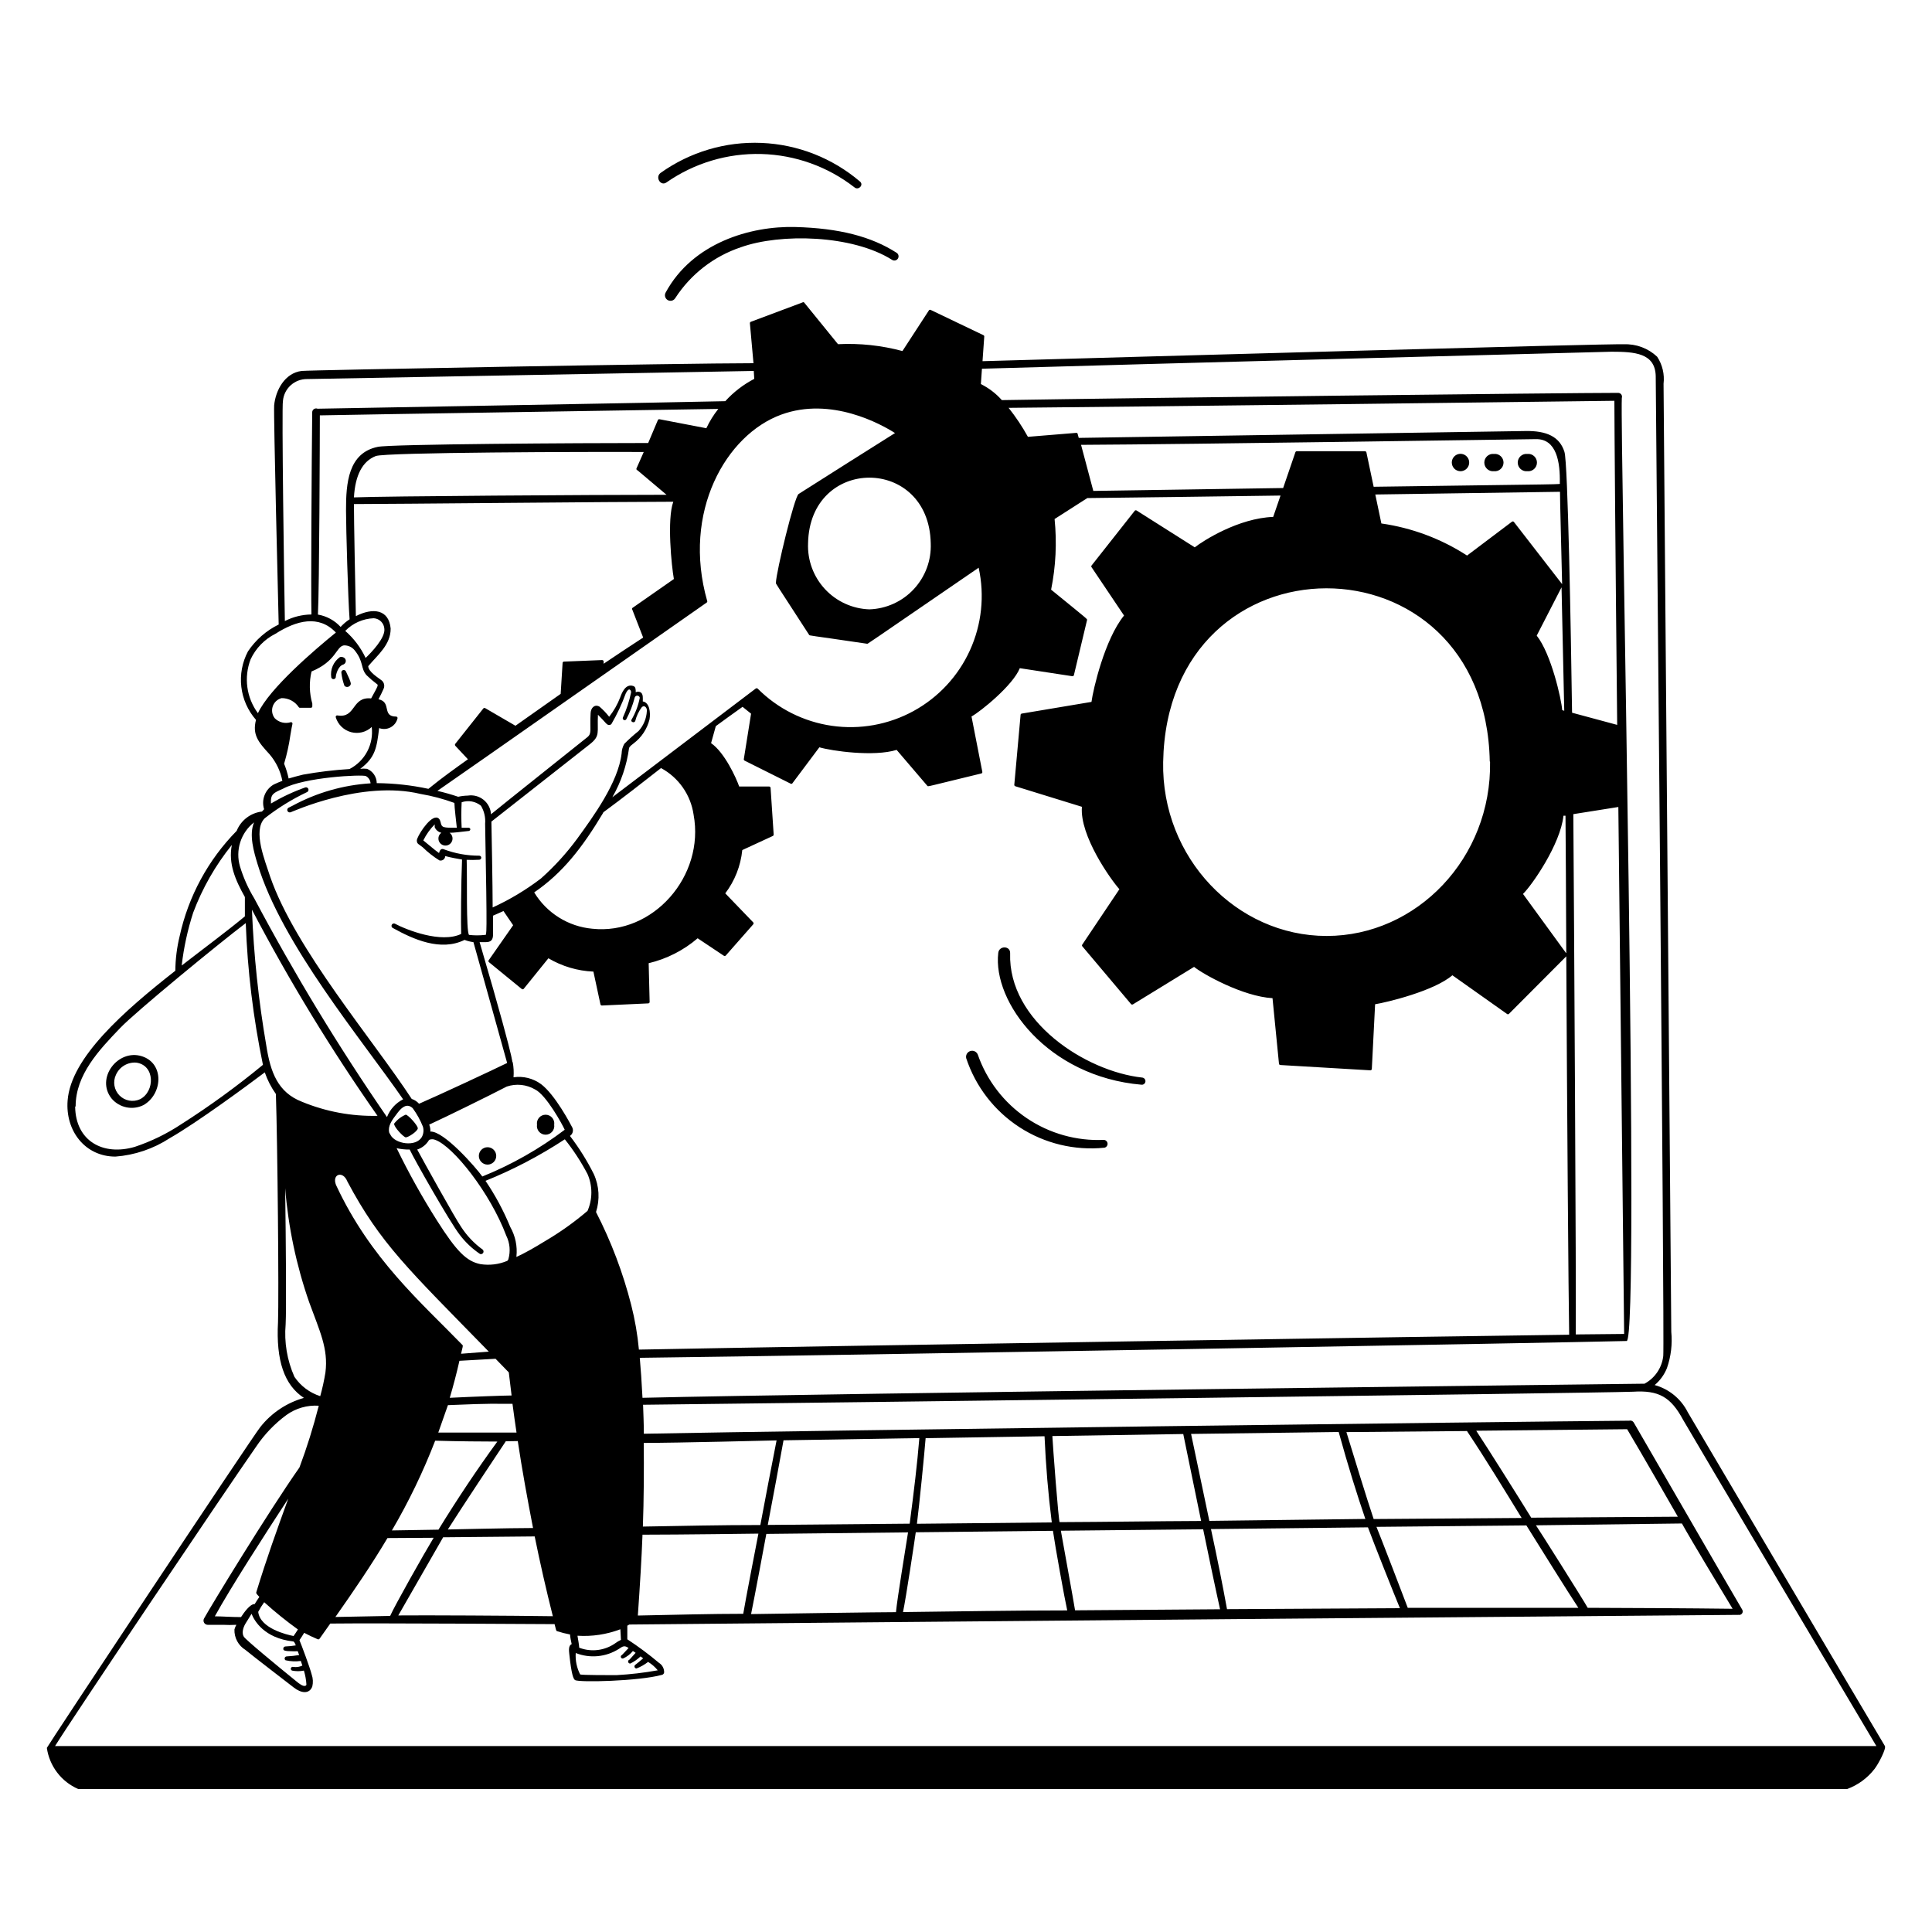 <svg width="250" height="250" viewBox="0 0 250 250" fill="none" xmlns="http://www.w3.org/2000/svg">
<g id="Frame">
<g id="Group">
<g id="Group_2">
<path id="Vector" d="M63.087 150.7C63.386 150.7 63.672 150.581 63.883 150.37C64.094 150.159 64.212 149.873 64.212 149.575C64.212 149.276 64.094 148.99 63.883 148.779C63.672 148.568 63.386 148.45 63.087 148.45C62.789 148.45 62.503 148.568 62.292 148.779C62.081 148.99 61.962 149.276 61.962 149.575C61.962 149.873 62.081 150.159 62.292 150.37C62.503 150.581 62.789 150.7 63.087 150.7ZM71.712 145.537C71.736 145.377 71.726 145.214 71.681 145.058C71.636 144.903 71.558 144.759 71.452 144.636C71.347 144.513 71.216 144.415 71.069 144.347C70.922 144.28 70.762 144.245 70.6 144.245C70.438 144.245 70.278 144.28 70.131 144.347C69.984 144.415 69.853 144.513 69.747 144.636C69.642 144.759 69.564 144.903 69.519 145.058C69.474 145.214 69.463 145.377 69.487 145.537C69.463 145.697 69.474 145.861 69.519 146.016C69.564 146.172 69.642 146.316 69.747 146.438C69.853 146.561 69.984 146.659 70.131 146.727C70.278 146.794 70.438 146.829 70.6 146.829C70.762 146.829 70.922 146.794 71.069 146.727C71.216 146.659 71.347 146.561 71.452 146.438C71.558 146.316 71.636 146.172 71.681 146.016C71.726 145.861 71.736 145.697 71.712 145.537ZM52.5 147.175C52.862 147.175 54.037 146.375 54.062 146.012C54.087 145.65 52.812 144.25 52.5 144.237C51.908 144.49 51.392 144.89 51 145.4C50.962 145.837 52.212 147.137 52.5 147.175ZM44.175 87.075C44.242 87.647 44.376 88.209 44.575 88.75C44.635 88.809 44.71 88.852 44.791 88.874C44.873 88.897 44.96 88.897 45.042 88.875C45.124 88.854 45.199 88.811 45.259 88.752C45.32 88.693 45.364 88.619 45.387 88.537C45.462 88.25 44.825 87.062 44.762 86.875C44.729 86.806 44.672 86.751 44.602 86.722C44.531 86.692 44.452 86.689 44.38 86.714C44.307 86.738 44.246 86.789 44.209 86.855C44.171 86.922 44.159 87 44.175 87.075ZM43.45 87.637C43.45 87.287 43.762 86.15 44.437 85.987C44.535 85.947 44.618 85.877 44.674 85.787C44.73 85.696 44.755 85.59 44.747 85.485C44.739 85.379 44.697 85.278 44.628 85.198C44.559 85.118 44.466 85.061 44.362 85.037C44.238 84.988 44.099 84.988 43.975 85.037C43.566 85.327 43.246 85.725 43.049 86.186C42.853 86.647 42.788 87.154 42.862 87.65C42.878 87.717 42.916 87.777 42.97 87.819C43.025 87.862 43.092 87.884 43.161 87.883C43.23 87.881 43.297 87.856 43.349 87.811C43.402 87.766 43.437 87.705 43.45 87.637ZM86.25 23.6C89.843 21.098 94.142 19.811 98.519 19.928C102.896 20.045 107.12 21.559 110.575 24.25C111.087 24.675 111.825 23.912 111.262 23.475C107.698 20.444 103.224 18.69 98.549 18.493C93.875 18.296 89.269 19.667 85.462 22.387C84.75 22.95 85.5 24.15 86.25 23.6ZM102.9 29.375C97.087 29.225 89.612 31.437 86.137 37.85C86.091 37.932 86.06 38.022 86.049 38.116C86.037 38.21 86.043 38.305 86.068 38.396C86.093 38.487 86.136 38.572 86.194 38.647C86.252 38.721 86.324 38.784 86.406 38.831C86.488 38.878 86.579 38.908 86.672 38.92C86.766 38.931 86.861 38.925 86.952 38.9C87.043 38.875 87.129 38.832 87.203 38.774C87.278 38.716 87.341 38.644 87.387 38.562C89.386 35.481 92.368 33.168 95.85 32C100.975 30.162 110.287 30.375 115.437 33.625C115.558 33.703 115.705 33.729 115.846 33.699C115.987 33.668 116.109 33.583 116.187 33.462C116.265 33.341 116.292 33.194 116.261 33.053C116.231 32.913 116.146 32.79 116.025 32.712C112.762 30.612 108.6 29.525 102.9 29.375ZM142.85 147.5C139.303 147.663 135.798 146.677 132.857 144.688C129.915 142.699 127.695 139.814 126.525 136.462C126.451 136.279 126.311 136.13 126.133 136.044C125.955 135.959 125.751 135.944 125.562 136.003C125.373 136.061 125.213 136.188 125.113 136.359C125.014 136.53 124.982 136.732 125.025 136.925C126.24 140.605 128.676 143.759 131.929 145.867C135.182 147.974 139.057 148.907 142.912 148.512C143.033 148.487 143.14 148.419 143.215 148.321C143.29 148.223 143.327 148.102 143.319 147.979C143.312 147.856 143.26 147.74 143.174 147.652C143.088 147.564 142.973 147.51 142.85 147.5ZM129.175 123.3C128.425 129.662 135.55 139.312 147.712 140.362C147.773 140.368 147.834 140.362 147.893 140.344C147.951 140.326 148.005 140.296 148.052 140.258C148.099 140.219 148.138 140.171 148.167 140.117C148.195 140.063 148.213 140.004 148.219 139.943C148.224 139.883 148.218 139.821 148.2 139.763C148.182 139.705 148.153 139.65 148.114 139.603C148.075 139.556 148.027 139.518 147.973 139.489C147.92 139.46 147.861 139.443 147.8 139.437C140.475 138.637 130.437 132.137 130.712 123.362C130.762 122.362 129.287 122.337 129.175 123.3ZM18.35 136.675C15.262 135.7 12.325 139.525 14.45 142.162C14.944 142.74 15.617 143.136 16.362 143.288C17.107 143.44 17.881 143.338 18.562 143C21.037 141.6 21.312 137.612 18.35 136.675ZM18.125 142.237C17.685 142.439 17.194 142.501 16.717 142.415C16.241 142.328 15.803 142.098 15.462 141.754C15.121 141.41 14.893 140.97 14.811 140.493C14.728 140.016 14.794 139.525 15 139.087C15.219 138.586 15.588 138.165 16.055 137.881C16.523 137.597 17.067 137.464 17.612 137.5C20.087 137.825 20.062 141.25 18.125 142.237ZM188.987 60.975C189.21 60.975 189.428 60.908 189.614 60.784C189.799 60.66 189.943 60.483 190.028 60.277C190.113 60.071 190.134 59.844 190.09 59.626C190.045 59.407 189.937 59.206 189.778 59.05C189.62 58.893 189.418 58.787 189.199 58.745C188.98 58.703 188.753 58.727 188.548 58.814C188.343 58.901 188.168 59.047 188.046 59.234C187.924 59.42 187.86 59.639 187.862 59.862C187.866 60.158 187.986 60.441 188.196 60.65C188.407 60.858 188.691 60.975 188.987 60.975ZM193.312 60.975C193.469 60.991 193.628 60.975 193.778 60.926C193.928 60.877 194.066 60.798 194.183 60.692C194.3 60.587 194.394 60.458 194.458 60.314C194.523 60.169 194.556 60.014 194.556 59.856C194.556 59.698 194.523 59.542 194.458 59.398C194.394 59.254 194.3 59.125 194.183 59.02C194.066 58.914 193.928 58.834 193.778 58.786C193.628 58.737 193.469 58.721 193.312 58.737C193.155 58.721 192.997 58.737 192.847 58.786C192.697 58.834 192.559 58.914 192.441 59.02C192.324 59.125 192.23 59.254 192.166 59.398C192.102 59.542 192.069 59.698 192.069 59.856C192.069 60.014 192.102 60.169 192.166 60.314C192.23 60.458 192.324 60.587 192.441 60.692C192.559 60.798 192.697 60.877 192.847 60.926C192.997 60.975 193.155 60.991 193.312 60.975ZM197.637 60.975C197.794 60.991 197.953 60.975 198.103 60.926C198.253 60.877 198.391 60.798 198.508 60.692C198.625 60.587 198.719 60.458 198.783 60.314C198.848 60.169 198.881 60.014 198.881 59.856C198.881 59.698 198.848 59.542 198.783 59.398C198.719 59.254 198.625 59.125 198.508 59.02C198.391 58.914 198.253 58.834 198.103 58.786C197.953 58.737 197.794 58.721 197.637 58.737C197.48 58.721 197.322 58.737 197.172 58.786C197.022 58.834 196.884 58.914 196.766 59.02C196.649 59.125 196.555 59.254 196.491 59.398C196.427 59.542 196.394 59.698 196.394 59.856C196.394 60.014 196.427 60.169 196.491 60.314C196.555 60.458 196.649 60.587 196.766 60.692C196.884 60.798 197.022 60.877 197.172 60.926C197.322 60.975 197.48 60.991 197.637 60.975Z" fill="black"/>
<path id="Vector_2" d="M243.9 225.925C241.8 222.425 218.613 183.113 218.388 182.725C217.959 181.875 217.357 181.125 216.621 180.522C215.884 179.919 215.03 179.477 214.113 179.225C214.814 178.638 215.359 177.886 215.7 177.038C216.226 175.53 216.418 173.926 216.263 172.338C216.263 172 215.263 49.962 215.263 49.663C215.41 48.435 215.118 47.195 214.438 46.163C213.861 45.618 213.181 45.195 212.439 44.918C211.696 44.641 210.905 44.516 210.113 44.55C208.588 44.438 146.363 46.188 127.138 46.737L127.363 43.55C127.366 43.514 127.358 43.478 127.34 43.447C127.322 43.415 127.295 43.39 127.263 43.375L120.475 40.125C120.439 40.099 120.395 40.084 120.35 40.084C120.305 40.084 120.261 40.099 120.225 40.125L116.775 45.425C114.059 44.696 111.246 44.396 108.438 44.538L104.05 39.138C104.019 39.114 103.982 39.102 103.944 39.102C103.905 39.102 103.868 39.114 103.838 39.138L97.162 41.638C97.122 41.651 97.087 41.679 97.065 41.715C97.042 41.752 97.032 41.795 97.037 41.837L97.5 47C88.475 47 40 47.888 39.038 48C36.85 48.263 35.663 50.5 35.475 52.45C35.388 53.7 36.013 78.775 36.062 80.812C34.453 81.599 33.082 82.798 32.087 84.287C31.342 85.696 31.042 87.297 31.227 88.88C31.413 90.463 32.074 91.952 33.125 93.15C32.638 95.062 33.4 96 34.888 97.612C35.722 98.594 36.291 99.773 36.538 101.038C36.163 101.188 35.788 101.338 35.425 101.513C34.883 101.823 34.463 102.31 34.236 102.892C34.008 103.474 33.987 104.117 34.175 104.713L33.9 105.013C33.18 105.097 32.496 105.373 31.92 105.813C31.343 106.253 30.896 106.84 30.625 107.513C26.933 111.265 24.377 115.983 23.25 121.125C22.89 122.594 22.701 124.1 22.688 125.613C15.975 130.875 9.175 136.863 8.75 142.4C8.438 146.313 11 149.663 14.938 149.663C17.438 149.473 19.849 148.656 21.95 147.288C25.488 145.275 32.15 140.363 34.263 138.763C34.605 139.76 35.089 140.703 35.7 141.563C35.913 147.95 36.1 167.813 35.975 171.075C35.7 176.075 36.8 179.238 39.325 180.888C37.103 181.516 35.135 182.828 33.7 184.638C32.675 185.888 6.05 226.05 6.062 226.175C6.227 227.336 6.687 228.436 7.399 229.368C8.11 230.3 9.049 231.034 10.125 231.5H239.013C240.418 230.987 241.649 230.085 242.563 228.9C243.088 228.225 244.113 226.25 243.9 225.925ZM36.9 153.75C37.302 158.774 38.343 163.727 40 168.488C41.362 172.238 42.5 174.5 42.112 177.588C41.945 178.624 41.719 179.651 41.438 180.663C40.076 180.227 38.901 179.346 38.1 178.163C37.15 176.029 36.758 173.689 36.962 171.363C37.062 169.55 37 161.25 36.9 153.75ZM34.25 105.888C35.944 104.559 37.78 103.423 39.725 102.5C39.8 102.468 39.861 102.408 39.894 102.333C39.927 102.257 39.931 102.173 39.904 102.095C39.877 102.017 39.822 101.953 39.749 101.914C39.676 101.876 39.592 101.866 39.513 101.888C37.965 102.437 36.474 103.136 35.062 103.975C34.987 102.725 35.413 102.6 36.612 102.063C39.388 100.55 46.862 100.2 47.35 100.425C47.521 100.518 47.666 100.652 47.771 100.816C47.876 100.98 47.938 101.168 47.95 101.363C44.422 101.582 40.984 102.567 37.875 104.25L37.325 104.525C37.255 104.568 37.203 104.636 37.181 104.715C37.159 104.795 37.168 104.88 37.206 104.953C37.244 105.026 37.309 105.082 37.386 105.109C37.464 105.136 37.55 105.133 37.625 105.1C37.712 105.1 46.8 100.9 54.425 102.738C55.916 102.989 57.381 103.378 58.8 103.9C58.8 104.45 59.038 106.4 59.112 107.113C57.312 107.113 57.163 107.113 57.013 106.388C56.938 106.063 56.775 105.788 56.438 105.788C55.475 105.788 53.938 108.288 53.938 108.75C53.938 109.213 54.175 109.213 54.7 109.638C55.356 110.282 56.081 110.852 56.862 111.338C56.95 111.36 57.041 111.363 57.129 111.345C57.218 111.328 57.301 111.291 57.373 111.237C57.445 111.183 57.504 111.113 57.545 111.033C57.587 110.953 57.61 110.865 57.612 110.775C58.275 110.963 59.35 111.15 59.788 111.225C59.663 114.1 59.625 119.825 59.675 120.85C57.087 122.1 52.6 120.325 51.075 119.513C51.006 119.488 50.93 119.489 50.861 119.516C50.792 119.542 50.735 119.591 50.699 119.655C50.664 119.72 50.651 119.794 50.665 119.866C50.679 119.939 50.718 120.004 50.775 120.05C53.513 121.575 57.025 123.138 60.112 121.625C60.483 121.766 60.869 121.863 61.263 121.913C61.337 122.188 65.013 135.313 65.625 137.55C63.462 138.6 56.8 141.713 54.225 142.825C53.969 142.536 53.642 142.32 53.275 142.2C48.275 134.55 38.188 122.775 34.962 113.45C34.3 111.375 32.663 107.5 34.25 105.888ZM37.575 95.125C37.688 94.475 37.8 93.8 37.837 93.7C37.849 93.669 37.852 93.635 37.847 93.602C37.841 93.569 37.827 93.538 37.805 93.512C37.783 93.487 37.755 93.468 37.724 93.457C37.692 93.446 37.658 93.443 37.625 93.45C37.266 93.564 36.882 93.576 36.515 93.486C36.149 93.395 35.815 93.206 35.55 92.938C35.384 92.723 35.274 92.47 35.229 92.203C35.185 91.935 35.206 91.661 35.293 91.404C35.379 91.147 35.528 90.915 35.725 90.729C35.923 90.543 36.163 90.409 36.425 90.338C36.867 90.329 37.303 90.433 37.694 90.638C38.086 90.843 38.419 91.144 38.663 91.513C38.677 91.536 38.698 91.555 38.722 91.568C38.746 91.581 38.773 91.588 38.8 91.588H40.225C40.253 91.588 40.281 91.582 40.307 91.571C40.332 91.559 40.355 91.542 40.373 91.52C40.391 91.499 40.404 91.473 40.411 91.446C40.417 91.418 40.418 91.39 40.413 91.362V91.05C40.023 89.694 39.988 88.261 40.312 86.888C43.538 85.55 43.475 83.688 44.487 83.513C44.747 83.502 45.006 83.55 45.244 83.654C45.482 83.758 45.694 83.915 45.862 84.112C47.112 85.638 46.625 86.487 47.45 87.388C47.859 87.786 48.293 88.157 48.75 88.5C48.962 88.65 49 88.612 48.025 90.375C45.462 90.112 46.087 92.987 43.663 92.575C43.63 92.568 43.596 92.571 43.564 92.582C43.532 92.593 43.504 92.612 43.483 92.637C43.461 92.663 43.446 92.694 43.441 92.727C43.435 92.76 43.438 92.794 43.45 92.825C43.59 93.286 43.845 93.704 44.191 94.038C44.537 94.374 44.963 94.615 45.428 94.74C45.893 94.865 46.383 94.87 46.85 94.753C47.318 94.637 47.748 94.403 48.1 94.075C48.235 95.167 48.031 96.273 47.517 97.246C47.003 98.218 46.203 99.009 45.225 99.513C43.209 99.638 41.201 99.88 39.212 100.238C38.575 100.388 37.962 100.563 37.35 100.738C37.211 100.084 37.015 99.444 36.763 98.825C37.126 97.614 37.397 96.377 37.575 95.125ZM112.5 78.85C111.417 78.815 110.352 78.565 109.365 78.116C108.379 77.667 107.492 77.027 106.754 76.234C106.016 75.44 105.442 74.508 105.066 73.492C104.69 72.476 104.519 71.395 104.563 70.312C104.775 58.975 120.225 58.975 120.438 70.312C120.481 71.395 120.31 72.476 119.934 73.492C119.558 74.508 118.984 75.44 118.246 76.234C117.508 77.027 116.621 77.667 115.635 78.116C114.648 78.565 113.583 78.815 112.5 78.85ZM56.812 110.388C56.25 110 55.062 108.963 54.775 108.75C55.152 107.983 55.65 107.283 56.25 106.675C56.244 106.796 56.244 106.917 56.25 107.038C56.327 107.217 56.445 107.377 56.595 107.503C56.745 107.629 56.922 107.718 57.112 107.763C56.955 107.875 56.838 108.034 56.777 108.218C56.717 108.401 56.716 108.599 56.775 108.783C56.834 108.967 56.95 109.128 57.106 109.242C57.262 109.356 57.45 109.417 57.644 109.417C57.837 109.417 58.025 109.356 58.181 109.242C58.337 109.128 58.453 108.967 58.513 108.783C58.572 108.599 58.571 108.401 58.51 108.218C58.45 108.034 58.332 107.875 58.175 107.763C58.75 107.763 59.575 107.65 60.675 107.525C60.727 107.514 60.774 107.486 60.808 107.445C60.842 107.404 60.861 107.353 60.862 107.3C60.855 107.251 60.831 107.206 60.794 107.172C60.758 107.138 60.712 107.117 60.663 107.113H59.737C59.681 106.013 59.681 104.912 59.737 103.813C60.158 103.667 60.608 103.633 61.046 103.711C61.484 103.79 61.894 103.98 62.237 104.263C62.657 104.966 62.845 105.784 62.775 106.6C63.062 121.925 62.962 120.925 62.775 120.975C62.082 121.057 61.381 121.057 60.688 120.975C60.3 120.388 60.475 113.788 60.388 111.263C60.929 111.287 61.471 111.283 62.013 111.25C62.082 111.25 62.149 111.222 62.198 111.173C62.247 111.124 62.275 111.057 62.275 110.988C62.275 110.918 62.247 110.851 62.198 110.802C62.149 110.753 62.082 110.725 62.013 110.725C60.45 110.73 58.9 110.45 57.438 109.9C57.1 109.75 56.9 110 56.812 110.388ZM198.75 197.375L217.638 197.138C218.888 199.388 222.975 206.15 224.2 208.175C218.175 208.1 212.025 208.075 205.45 208.05C204.913 207.075 198.988 197.688 198.75 197.375ZM181.113 208.1L158.775 208.225C158.175 204.938 157.525 201.688 156.7 197.863L177.013 197.638C177.775 199.713 180.525 206.613 181.15 208.1H181.113ZM177.75 196.563C176.975 194.288 174.813 187.25 174.225 185.313L189.825 185.175C192.325 188.925 194.75 192.925 196.9 196.425L177.75 196.563ZM197.513 197.388C198.763 199.4 203.138 206.413 204.238 208.05H182.163C181.963 207.475 178.413 198.263 178.113 197.575L197.513 197.388ZM198.138 196.388C196.788 194.188 192.388 187.188 191.025 185.138L210.55 184.938C212.375 187.988 217.113 196.263 217.113 196.263L198.138 196.388ZM78.037 105.138C80.537 103.3 83.4 101.063 85.537 99.388C86.661 99.994 87.627 100.855 88.358 101.901C89.089 102.947 89.566 104.149 89.75 105.413C91.225 113.363 84.513 121.025 76.625 120.175C75.094 120.033 73.618 119.534 72.316 118.717C71.013 117.901 69.92 116.791 69.125 115.475C72.8 112.963 75.338 109.713 78.075 105.138H78.037ZM202.638 123.313L197.075 115.675C198.2 114.588 201.913 109.288 202.313 105.55H202.575C202.613 109.213 202.638 115.738 202.675 123.313H202.638ZM202.15 91.888C202.038 90.45 200.725 84.612 198.85 82.25L202.063 76C202.138 79.338 202.375 90.375 202.413 91.975L202.15 91.888ZM178.75 67.737L177.963 63.987L201.863 63.638C201.863 65.013 202.013 69.975 202.138 75.588L195.888 67.525C195.852 67.491 195.805 67.471 195.756 67.471C195.707 67.471 195.66 67.491 195.625 67.525L189.838 71.888C186.486 69.718 182.703 68.302 178.75 67.737ZM192.813 98.537C193.038 111.038 183.325 121.113 171.663 121.113C160 121.113 150.275 110.988 150.513 98.612C151.038 68.65 192.213 68.638 192.775 98.537H192.813ZM198.713 56.825C201.438 56.75 201.9 59.837 201.838 62.55C201.838 62.7 203.625 62.625 177.75 62.987L176.813 58.538C176.802 58.496 176.778 58.458 176.744 58.431C176.71 58.404 176.668 58.389 176.625 58.388H167.813C167.772 58.387 167.733 58.399 167.699 58.421C167.666 58.443 167.64 58.475 167.625 58.513L166.038 63.15L141.475 63.525L139.888 57.562C153.663 57.5 198.25 56.825 198.675 56.825H198.713ZM203.9 172.675C203.975 167.425 203.675 117.063 203.588 105.35L209.413 104.425C209.65 126.075 210.15 171.113 210.163 172.613L203.9 172.675ZM117.5 198.288C117.175 200.425 116.113 206.75 115.938 208.613C113.688 208.613 101.838 208.788 97.188 208.863C97.5 207.4 99.125 198.738 99.162 198.488L117.5 198.288ZM99.35 197.325C99.812 194.963 101.063 188.188 101.388 186.375L118.963 186.088C118.688 189.438 118.263 192.963 117.713 197.163L99.35 197.325ZM51.462 143.975C52.025 143.225 52.712 142.725 53.413 143.413C53.948 144.146 54.389 144.944 54.725 145.788C54.856 146.225 54.811 146.696 54.6 147.1C53.85 148.475 51.075 148.038 50.5 146.8C50.5 146.8 50.362 146.563 50.362 146.55C50.175 145.713 50.663 145 51.462 143.975ZM67 186.475C67.562 190.225 68.25 193.975 68.975 197.725C65.775 197.725 58.388 197.913 57.95 197.913C59.612 195.275 64.362 188.125 65.45 186.5L67 186.475ZM64.125 175.825L65.838 177.588C65.95 178.563 66.075 179.575 66.2 180.575C65.4 180.575 61.2 180.725 58.2 180.875C58.65 179.35 59.075 177.75 59.45 176.088L64.125 175.825ZM66.312 181.625C66.475 182.875 66.65 184.125 66.838 185.375H56.712C57.125 184.225 57.525 183.038 57.962 181.825C64.125 181.563 63.75 181.675 66.312 181.65V181.625ZM64.375 186.513C61.763 190.088 59.2 193.925 56.737 197.938L50.712 198.038C52.889 194.324 54.761 190.44 56.312 186.425C59.05 186.513 63.038 186.538 64.375 186.538V186.513ZM53.013 148.75C53.587 150 58.188 158.1 59.475 159.763C60.209 160.737 61.1 161.582 62.112 162.263C62.186 162.29 62.266 162.292 62.34 162.267C62.415 162.242 62.478 162.192 62.519 162.125C62.56 162.059 62.578 161.98 62.567 161.903C62.557 161.825 62.52 161.753 62.462 161.7C61.353 160.9 60.404 159.899 59.663 158.75C58.913 157.675 54.75 150.175 53.987 148.75C54.637 148.538 55.185 148.092 55.525 147.5C55.651 147.445 55.787 147.417 55.925 147.417C56.063 147.417 56.199 147.445 56.325 147.5C58.638 148.325 63.425 154.338 65.513 159.9C65.977 160.839 66.075 161.918 65.787 162.925C65.787 163.013 65.688 163.075 65.65 163.15C64.546 163.618 63.333 163.765 62.15 163.575C60.35 163.2 59.087 161.938 56.538 157.925C54.626 154.909 52.886 151.787 51.325 148.575C51.878 148.701 52.445 148.76 53.013 148.75ZM66.825 162.6C66.967 161.269 66.687 159.926 66.025 158.763C65.165 156.671 64.093 154.673 62.825 152.8C66.414 151.349 69.851 149.549 73.088 147.425C74.207 148.829 75.191 150.335 76.025 151.925C76.353 152.676 76.522 153.487 76.522 154.306C76.522 155.126 76.353 155.936 76.025 156.688C74.299 158.161 72.446 159.479 70.487 160.625C69.15 161.45 67.938 162.138 66.825 162.65V162.6ZM59.663 175.175C59.862 174.25 59.95 174.15 59.837 174.038C54.5 168.538 47.925 162.9 43.475 153.325C42.925 151.9 44.388 151.463 44.938 152.863C49.225 160.925 52.812 164.213 63.25 174.9L59.663 175.175ZM57.312 198.925L69.188 198.813C69.891 202.272 70.675 205.714 71.537 209.138C66.537 209.063 54.675 209 51.538 209.038C52.5 207.375 56.65 200.113 57.312 198.975V198.925ZM83.138 198.588C87.975 198.588 98.138 198.45 98.138 198.45C98.013 199.075 96.375 207.538 96.175 208.825C92.075 208.825 87.425 208.95 82.537 209.05C82.812 205.088 83.025 201.638 83.138 198.638V198.588ZM98.388 197.338C93.25 197.338 88.213 197.45 83.188 197.538C83.312 194.188 83.338 189.975 83.3 186.713C87.638 186.713 99.763 186.4 100.488 186.388C99.775 190 99.088 193.625 98.388 197.338ZM65.575 140.6C66.177 140.398 66.815 140.326 67.447 140.391C68.079 140.456 68.689 140.655 69.237 140.975C70.688 141.688 72.787 145.538 73.075 146.188C69.804 148.667 66.219 150.701 62.413 152.238C61.513 150.988 57.413 146.325 55.688 146.425C55.707 146.117 55.656 145.81 55.538 145.525C57.675 144.55 63.362 141.75 65.575 140.6ZM56.112 198.988C54.862 201.05 51.038 207.825 50.487 209.1L43.4 209.238C45.788 205.838 48.062 202.513 50.138 199.025L56.112 198.988ZM79.612 212.638C78.942 213.108 78.166 213.406 77.353 213.507C76.54 213.607 75.715 213.506 74.95 213.213C74.95 212.925 74.787 212.075 74.725 211.663C76.614 211.784 78.506 211.498 80.275 210.825C80.275 211.125 80.35 211.838 80.35 212.2C80.088 212.317 79.841 212.464 79.612 212.638ZM136.25 198.088C136.538 200.1 137.75 206.838 138.1 208.388C131.25 208.388 124.35 208.513 116.85 208.6C117.238 206.75 118.325 199.525 118.5 198.275L136.25 198.088ZM157.863 208.238L139.113 208.375C138.95 207.3 137.363 198.613 137.275 198.075L155.688 197.888C156.088 199.875 157.425 206.25 157.875 208.238H157.863ZM137.125 196.988C136.975 196.988 136.225 186.913 136.175 185.825L153.113 185.563C153.388 186.938 155.113 195.288 155.425 196.813C149.338 196.838 143.238 196.938 137.138 196.963L137.125 196.988ZM156.488 196.8C156 194.513 154.55 187.588 154.125 185.55L173.225 185.3C174.475 189.825 175.575 193.325 176.675 196.55L156.488 196.8ZM118.65 197.175C118.95 194.863 119.625 188.013 119.775 186.1L135.163 185.85C135.325 189.6 135.638 193.35 136.1 197L118.65 197.175ZM138.75 87.5C138.796 87.508 138.844 87.498 138.883 87.472C138.922 87.447 138.951 87.408 138.963 87.362L140.663 80.237C140.663 80.062 141.013 80.375 136.013 76.3C136.621 73.294 136.773 70.214 136.463 67.162L140.7 64.45C146.475 64.388 155.863 64.263 165.7 64.125L164.75 66.888C160.275 67.05 155.738 69.938 154.6 70.825L147.1 66.075C147.065 66.047 147.02 66.031 146.975 66.031C146.93 66.031 146.885 66.047 146.85 66.075L141.25 73.175C141.224 73.207 141.209 73.246 141.209 73.287C141.209 73.329 141.224 73.368 141.25 73.4L145.45 79.65C142.95 82.713 141.438 89.25 141.238 90.825L132.213 92.338C132.171 92.344 132.132 92.365 132.105 92.397C132.077 92.429 132.062 92.47 132.063 92.513L131.25 101.538C131.245 101.58 131.254 101.623 131.277 101.66C131.3 101.696 131.334 101.724 131.375 101.738L140 104.4C139.688 108.15 143.75 113.838 144.85 115.063L140.05 122.225C140.024 122.257 140.009 122.296 140.009 122.338C140.009 122.379 140.024 122.418 140.05 122.45L146.375 129.95C146.411 129.976 146.455 129.991 146.5 129.991C146.545 129.991 146.589 129.976 146.625 129.95L154.513 125.113C155.638 126.038 160.838 128.95 164.663 129.163L165.5 137.65C165.506 137.693 165.526 137.733 165.558 137.763C165.59 137.792 165.632 137.81 165.675 137.813L177.325 138.5C177.373 138.5 177.419 138.482 177.453 138.45C177.488 138.417 177.509 138.373 177.513 138.325C177.65 135.538 177.788 132.738 177.938 129.95C179.463 129.7 185.538 128.25 187.938 126.2L195 131.2C195.034 131.231 195.079 131.248 195.125 131.248C195.171 131.248 195.216 131.231 195.25 131.2L202.675 123.75C202.775 142.913 202.963 168.563 203.05 172.713C189.375 172.875 104.3 174.213 82.675 174.638C82.495 172.685 82.16 170.75 81.675 168.85C80.614 164.688 79.088 160.658 77.125 156.838C77.643 155.221 77.541 153.47 76.838 151.925C75.967 150.185 74.933 148.532 73.75 146.988C73.921 146.875 74.047 146.705 74.104 146.508C74.162 146.311 74.147 146.1 74.062 145.913C73.838 145.475 71.838 141.663 70.013 140.288C68.988 139.535 67.708 139.216 66.45 139.4C66.502 138.753 66.468 138.101 66.35 137.463C65.975 136.988 67.6 140.8 62.062 121.913H62.85C63.513 121.913 63.775 121.65 63.8 120.988V118.488L65.15 117.888L66.4 119.725L63.25 124.238C63.219 124.272 63.202 124.316 63.202 124.363C63.202 124.409 63.219 124.453 63.25 124.488L67.5 127.963C67.535 127.997 67.582 128.016 67.631 128.016C67.68 128.016 67.728 127.997 67.763 127.963L70.963 124C72.733 125.045 74.734 125.638 76.787 125.725L77.7 129.975C77.711 130.016 77.736 130.051 77.77 130.076C77.804 130.101 77.845 130.114 77.888 130.113L83.888 129.838C83.912 129.836 83.936 129.829 83.958 129.819C83.981 129.808 84 129.792 84.017 129.774C84.033 129.755 84.045 129.734 84.053 129.71C84.061 129.687 84.064 129.662 84.062 129.638L83.938 124.638C86.277 124.083 88.45 122.977 90.275 121.413L93.65 123.663C93.686 123.689 93.73 123.703 93.775 123.703C93.82 123.703 93.864 123.689 93.9 123.663L97.463 119.613C97.497 119.577 97.516 119.53 97.516 119.481C97.516 119.432 97.497 119.385 97.463 119.35L93.85 115.6C95.085 113.971 95.846 112.034 96.05 110L100 108.175C100.035 108.158 100.064 108.131 100.084 108.098C100.104 108.065 100.114 108.026 100.113 107.988L99.713 101.95C99.709 101.902 99.688 101.858 99.653 101.825C99.618 101.793 99.573 101.775 99.525 101.775H95.65C95.275 100.688 93.763 97.362 92.013 96.162L92.625 93.963C93.088 93.625 95.188 92.088 96.088 91.463L97.188 92.35L96.25 98.225C96.243 98.265 96.249 98.305 96.267 98.342C96.285 98.378 96.314 98.407 96.35 98.425L102.275 101.388C102.309 101.415 102.35 101.43 102.394 101.43C102.437 101.43 102.479 101.415 102.513 101.388L106.025 96.7C107.638 97.175 113.05 97.95 116.025 97.037L120 101.688C120.113 101.813 119.775 101.825 126.975 100.088C126.998 100.083 127.02 100.074 127.04 100.061C127.06 100.048 127.076 100.031 127.089 100.011C127.102 99.991 127.111 99.969 127.115 99.945C127.119 99.922 127.118 99.898 127.113 99.875C126.654 97.483 126.188 95.096 125.713 92.713C126.863 92.088 131.075 88.688 131.963 86.463L138.75 87.5ZM80.6 92.85C80.579 92.905 80.578 92.966 80.598 93.022C80.617 93.078 80.656 93.125 80.707 93.155C80.758 93.185 80.818 93.196 80.876 93.186C80.934 93.176 80.987 93.145 81.025 93.1C81.502 92.21 81.872 91.266 82.125 90.287C82.14 90.211 82.181 90.141 82.242 90.092C82.302 90.042 82.378 90.015 82.456 90.015C82.535 90.015 82.61 90.042 82.671 90.092C82.731 90.141 82.772 90.211 82.787 90.287C82.595 91.292 82.231 92.256 81.713 93.138C81.638 93.25 81.713 93.4 81.888 93.45C81.949 93.467 82.014 93.462 82.072 93.434C82.13 93.406 82.175 93.359 82.2 93.3C82.359 92.659 82.644 92.055 83.037 91.525C83.338 91.188 83.763 91.525 83.7 92.025C83.651 92.982 83.271 93.892 82.625 94.6C81.981 95.114 81.368 95.665 80.787 96.25C80.57 96.631 80.449 97.061 80.438 97.5C80 101.25 76.75 105.688 74.7 108.513C73.319 110.393 71.743 112.124 70 113.675C68.063 115.154 65.967 116.412 63.75 117.425C63.75 114.925 63.612 107.263 63.587 106.313L76.25 96.362C77.737 95.213 77.25 94.838 77.375 92.487C78.425 93.525 78.487 93.825 78.838 93.812C78.893 93.812 78.947 93.8 78.997 93.776C79.046 93.752 79.09 93.718 79.125 93.675C79.858 92.416 80.477 91.094 80.975 89.725C81.425 88.8 81.688 89.388 81.662 89.6C81.431 90.72 81.075 91.81 80.6 92.85ZM79.763 216.763C78.812 216.763 75.287 216.763 75.075 216.675C74.632 215.82 74.433 214.86 74.5 213.9C75.408 214.258 76.387 214.396 77.358 214.303C78.33 214.209 79.265 213.887 80.088 213.363C80.612 213.013 80.8 212.888 81.338 213.25C81.088 213.513 80.575 214.075 80.487 214.15C80.428 214.172 80.379 214.216 80.352 214.273C80.325 214.331 80.322 214.397 80.344 214.456C80.365 214.516 80.41 214.565 80.467 214.592C80.525 214.619 80.59 214.622 80.65 214.6C81.134 214.377 81.561 214.048 81.9 213.638L82.25 213.875L81.463 214.75C81.4 214.769 81.348 214.81 81.314 214.866C81.281 214.922 81.269 214.988 81.282 215.051C81.294 215.115 81.33 215.172 81.382 215.211C81.433 215.25 81.498 215.268 81.562 215.263C82.049 215.024 82.496 214.712 82.888 214.338L83.225 214.588C82.938 214.838 82.325 215.35 82.225 215.413C82.176 215.442 82.137 215.487 82.116 215.541C82.095 215.594 82.092 215.653 82.108 215.709C82.123 215.764 82.157 215.813 82.203 215.848C82.249 215.882 82.305 215.901 82.362 215.9C82.902 215.692 83.407 215.406 83.862 215.05C84.339 215.338 84.762 215.705 85.112 216.138C83.344 216.456 81.557 216.665 79.763 216.763ZM208.9 51.862C208.9 54.362 209.038 72.4 209.263 93.8L203.425 92.225C203.275 81.787 202.888 59.825 202.438 58.475C201.838 56.538 200.175 55.712 197.338 55.775L139.588 56.663L139.45 56.15C139.447 56.129 139.44 56.108 139.429 56.089C139.417 56.071 139.403 56.055 139.385 56.042C139.368 56.029 139.348 56.02 139.327 56.015C139.306 56.01 139.284 56.009 139.263 56.013L133.013 56.525C132.285 55.208 131.449 53.953 130.513 52.775C149.338 52.612 203.388 51.938 208.9 51.862ZM49.062 94.213C49.3 94.303 49.554 94.342 49.807 94.327C50.06 94.312 50.308 94.243 50.533 94.124C50.757 94.006 50.954 93.841 51.11 93.641C51.266 93.441 51.378 93.209 51.438 92.963C51.445 92.935 51.446 92.906 51.441 92.878C51.436 92.85 51.425 92.824 51.408 92.801C51.391 92.778 51.369 92.76 51.344 92.746C51.319 92.733 51.291 92.726 51.263 92.725C49.362 92.725 50.725 90.838 48.975 90.487C49.163 90.138 49.5 89.463 49.638 89.125C49.731 88.921 49.745 88.689 49.678 88.474C49.612 88.26 49.468 88.078 49.275 87.963C48.975 87.713 47.65 86.925 47.65 86.2C48.9 84.725 50.562 83.412 50.55 81.338C50.325 78.838 48.25 78.6 46.05 79.725C45.987 76.912 45.788 66.9 45.8 65.225C50.263 65.225 80.05 64.925 87.125 64.925C86.287 67.188 86.9 73.287 87.2 74.925L81.825 78.675C81.799 78.707 81.784 78.746 81.784 78.787C81.784 78.829 81.799 78.868 81.825 78.9L83.225 82.5C82.138 83.2 79.2 85.15 78.112 85.888V85.562C78.099 85.52 78.073 85.482 78.037 85.455C78.001 85.428 77.957 85.413 77.912 85.412L72.975 85.612C72.929 85.612 72.884 85.631 72.851 85.664C72.819 85.697 72.8 85.741 72.8 85.787L72.55 89.787C70.6 91.154 68.65 92.529 66.7 93.912L62.812 91.65C62.776 91.624 62.732 91.609 62.688 91.609C62.643 91.609 62.599 91.624 62.562 91.65L58.913 96.25C58.884 96.285 58.869 96.33 58.869 96.375C58.869 96.421 58.884 96.465 58.913 96.5L60.55 98.25C59 99.362 57.237 100.6 55.438 102.075C53.239 101.602 50.998 101.355 48.75 101.338C48.748 100.94 48.627 100.553 48.405 100.223C48.183 99.894 47.868 99.638 47.5 99.487C47.205 99.449 46.907 99.449 46.612 99.487C48.6 98 48.75 96.713 49.062 94.213ZM41.388 53.75C45.5 53.65 89.725 52.975 92.95 52.913C92.338 53.683 91.817 54.522 91.4 55.413L85.338 54.25C85.294 54.241 85.25 54.247 85.211 54.268C85.172 54.288 85.142 54.322 85.125 54.362L83.875 57.325C75.062 57.325 50.413 57.462 48.875 57.825C45.062 58.612 44.763 62.5 44.775 66.075C44.775 68.35 45.038 77.588 45.237 80.138C44.809 80.415 44.418 80.747 44.075 81.125C43.301 80.28 42.267 79.717 41.138 79.525C41.325 76.25 41.388 55.95 41.388 53.75ZM82.5 60.862L86.25 64.025C77.037 64.025 49.525 64.2 45.8 64.362C45.962 61.475 46.913 59.675 48.625 59.013C49.875 58.525 76.013 58.45 83.3 58.487L82.35 60.638C82.342 60.687 82.353 60.737 82.381 60.779C82.409 60.821 82.451 60.851 82.5 60.862ZM48.362 80C48.722 80.021 49.062 80.174 49.316 80.43C49.569 80.687 49.72 81.027 49.737 81.388C49.862 82.55 48.038 84.45 47.312 85.138C46.683 83.802 45.785 82.61 44.675 81.638C45.649 80.639 46.969 80.053 48.362 80ZM33.562 206.638C33.413 206.85 33.112 207.3 32.95 207.575C32.362 207.513 31.512 208.75 31.188 209.25C29.938 209.25 28.925 209.163 27.8 209.15C29.863 205.4 34.263 198.575 37.3 193.925C35.763 198.163 34.513 201.625 33.163 206.038C33.125 206.163 33.188 206.25 33.562 206.638ZM33.413 208.575C33.64 208.14 33.899 207.722 34.188 207.325C35.575 208.58 37.031 209.757 38.55 210.85C38.4 211.1 38.15 211.475 37.987 211.7C37.087 211.525 33.663 210.713 33.413 208.575ZM37.1 214.338C37.042 214.339 36.986 214.359 36.941 214.394C36.895 214.429 36.861 214.478 36.845 214.533C36.828 214.589 36.829 214.648 36.848 214.703C36.867 214.757 36.903 214.804 36.95 214.838C37.597 214.989 38.267 215.018 38.925 214.925C39 215.125 39.062 215.325 39.125 215.525C38.764 215.699 38.359 215.759 37.962 215.7C37.9 215.678 37.831 215.683 37.771 215.712C37.711 215.741 37.665 215.793 37.644 215.856C37.622 215.919 37.627 215.988 37.656 216.048C37.685 216.108 37.737 216.153 37.8 216.175C38.303 216.277 38.822 216.277 39.325 216.175C39.502 216.756 39.611 217.356 39.65 217.963C39.65 218.113 39.525 218.138 39.475 218.15C39.2 218.225 38.737 217.9 38.225 217.463C36.038 215.688 31.812 212.213 31.55 211.788C31.288 211.363 31.4 210.7 31.775 210.075C31.9 209.863 32.3 209.25 32.55 208.825C32.913 209.738 34.188 211.975 37.925 212.4C38.075 212.4 38.2 212.713 38.275 212.913C37.833 212.986 37.386 213.032 36.938 213.05C36.895 213.051 36.853 213.061 36.815 213.08C36.777 213.099 36.743 213.126 36.717 213.16C36.691 213.193 36.672 213.232 36.663 213.274C36.653 213.315 36.653 213.358 36.663 213.4C36.663 213.563 36.888 213.663 37.625 213.663C37.925 213.684 38.225 213.684 38.525 213.663C38.587 213.812 38.663 214.013 38.712 214.163C38.179 214.253 37.641 214.311 37.1 214.338ZM212.8 179.05C212.8 179.05 107.15 180.3 83.138 180.875C83.037 178.838 82.912 177.125 82.787 175.7C108.75 175.388 201.738 173.75 210.488 173.525C212.25 173.525 209.613 55.75 209.863 51.5C209.888 51.425 209.896 51.344 209.884 51.265C209.873 51.186 209.843 51.111 209.796 51.046C209.75 50.981 209.688 50.928 209.617 50.892C209.546 50.856 209.467 50.837 209.388 50.837C202.65 50.837 147.563 51.475 129.638 51.775C128.875 50.915 127.954 50.211 126.925 49.7L127.063 47.712C146.575 47.125 208.513 45.513 208.513 45.513C211.513 45.513 214.175 45.675 214.25 48.663C214.25 49.737 215.413 174.038 215.225 175.463C215.141 176.212 214.877 176.93 214.454 177.555C214.032 178.18 213.464 178.693 212.8 179.05ZM103.338 63.925C102.8 64.275 100.45 73.925 100.4 75.425C100.4 75.55 100.213 75.225 104.7 82.15C104.788 82.275 104.45 82.15 112.2 83.3C112.325 83.3 111.338 83.95 126.638 73.463C127.428 77.05 127.034 80.798 125.513 84.143C123.993 87.487 121.428 90.248 118.204 92.011C114.98 93.773 111.272 94.442 107.635 93.918C103.999 93.393 100.631 91.702 98.037 89.1C98.001 89.074 97.957 89.059 97.912 89.059C97.868 89.059 97.824 89.074 97.787 89.1C97.625 89.225 84.037 99.513 79.237 103.163C80.363 101.201 81.097 99.041 81.4 96.8C81.5 96.537 81.775 96.375 82 96.188C83.021 95.417 83.745 94.317 84.05 93.075C84.2 92.2 84.05 90.9 83.175 90.763C83.175 90.412 83.263 89.775 82.875 89.575C82.779 89.529 82.675 89.506 82.569 89.506C82.463 89.506 82.358 89.529 82.263 89.575C82.263 89.2 82.263 88.888 81.963 88.775C80.925 88.412 80.45 89.7 80.25 90.25C79.905 91.151 79.424 91.994 78.825 92.75C78.454 92.272 78.035 91.832 77.575 91.438C76.963 91.088 76.463 91.575 76.425 92.263C76.3 94.4 76.612 94.862 76.037 95.362C75.912 95.475 64.675 104.413 63.538 105.363C63.516 105.001 63.419 104.647 63.252 104.325C63.086 104.003 62.854 103.719 62.572 103.492C62.289 103.265 61.962 103.099 61.612 103.006C61.262 102.913 60.896 102.894 60.538 102.95C60.117 102.959 59.698 103.01 59.288 103.1C58.362 102.788 57.462 102.538 56.6 102.338C59.638 100.263 90.425 78.662 91.438 77.975C91.472 77.956 91.499 77.926 91.513 77.889C91.526 77.852 91.526 77.812 91.513 77.775C88.225 66.25 93.95 56.25 101.1 53.65C107.55 51.288 114.038 54.9 115.813 56.038C113.75 57.337 105.85 62.312 103.338 63.925ZM97.6 49.025C96.189 49.758 94.92 50.736 93.85 51.913C89.162 52.038 42.788 52.85 41.087 52.888C41.012 52.857 40.929 52.845 40.848 52.854C40.767 52.862 40.689 52.891 40.621 52.936C40.553 52.982 40.497 53.043 40.459 53.116C40.42 53.188 40.4 53.268 40.4 53.35C40.325 59.688 40.225 76.5 40.3 79.513C39.104 79.527 37.928 79.818 36.862 80.362C36.775 76.037 36.438 52.638 36.612 51.875C36.682 51.099 37.04 50.378 37.617 49.854C38.194 49.331 38.946 49.044 39.725 49.05C40.125 49.05 94.85 48.038 97.537 48L97.6 49.025ZM35.638 82.013C38.35 80.287 41.25 79.513 43.462 81.85C40.725 84.075 34.85 89.088 33.375 92.287C32.645 91.3 32.175 90.145 32.009 88.928C31.843 87.711 31.986 86.472 32.425 85.325C33.092 83.89 34.224 82.723 35.638 82.013ZM33.325 111.8C36.462 122.2 46.85 134.55 52.163 142.25C51.207 142.734 50.464 143.553 50.075 144.55C43.809 135.456 38.074 126.007 32.9 116.25C32.11 114.951 31.488 113.556 31.05 112.1C30.751 111.078 30.765 109.99 31.09 108.976C31.415 107.962 32.037 107.069 32.875 106.413C32.188 108.025 32.862 110.263 33.325 111.8ZM31.688 116.075V118.575C29.438 120.45 26.462 122.65 23.512 124.938C23.779 122.61 24.278 120.316 25 118.088C26.189 114.923 27.877 111.969 30 109.338C29.525 111.763 30.462 113.888 31.688 116.075ZM34.462 135.313C33.457 129.493 32.835 123.614 32.6 117.713C37.439 126.944 42.867 135.854 48.85 144.388C45.496 144.467 42.162 143.846 39.062 142.563C35.95 141.35 35 138.75 34.462 135.313ZM41.25 181.9C40.525 184.725 39.712 187.313 38.75 189.888C34.688 195.675 27.225 207.925 26.4 209.438C26.355 209.52 26.332 209.612 26.333 209.706C26.334 209.799 26.359 209.891 26.405 209.973C26.451 210.054 26.518 210.122 26.598 210.171C26.678 210.219 26.769 210.247 26.863 210.25H28.812C29.404 210.281 29.996 210.281 30.587 210.25C30.478 210.438 30.394 210.64 30.337 210.85C30.318 211.379 30.44 211.903 30.69 212.368C30.941 212.834 31.311 213.225 31.762 213.5C32.788 214.35 37.038 217.6 38.013 218.363C38.987 219.125 40.038 219.238 40.413 218.225C40.532 217.72 40.506 217.191 40.337 216.7C40.1 215.763 39 212.825 38.75 212.238C38.913 211.988 39.2 211.575 39.362 211.288C39.95 211.6 40.538 211.875 41.125 212.125C41.166 212.138 41.209 212.138 41.25 212.124C41.29 212.111 41.325 212.085 41.35 212.05L42.737 210.088C48.85 210.013 70.6 210.163 71.763 210.163C71.963 210.9 71.938 211.025 72.088 211.075C72.636 211.252 73.196 211.394 73.763 211.5C73.763 211.788 73.912 212.45 73.975 212.75C73.55 212.913 73.612 213.563 73.662 214C73.95 216.725 74.2 217.263 74.412 217.4C74.888 217.725 82.662 217.55 85.662 216.725C85.732 216.707 85.796 216.669 85.844 216.616C85.893 216.562 85.925 216.496 85.938 216.425C85.947 216.177 85.89 215.931 85.774 215.711C85.658 215.492 85.486 215.307 85.275 215.175C83.971 214.076 82.602 213.058 81.175 212.125V210.363L81.438 210.213C106.75 209.963 214.05 209.038 224.975 208.963C225.059 208.978 225.146 208.97 225.225 208.938C225.305 208.906 225.373 208.852 225.423 208.782C225.473 208.713 225.502 208.631 225.507 208.545C225.512 208.46 225.492 208.375 225.45 208.3C223.388 204.813 211.875 184.85 211.4 184.063C211.34 183.967 211.25 183.893 211.144 183.852C211.038 183.812 210.922 183.807 210.813 183.838C193.963 183.975 105.913 185.088 83.312 185.525C83.312 184.175 83.25 182.925 83.213 181.775C105.2 181.525 205.475 180.288 211.313 180.088C214.638 179.875 216.2 180.763 217.8 183.738C219.05 185.925 240.513 222.113 242.8 225.938H7.125C9.275 222.45 29.038 193.075 33.15 187.188C34.211 185.611 35.534 184.229 37.062 183.1C38.277 182.227 39.757 181.802 41.25 181.9ZM9.787 143.15C9.787 139.063 12.838 135.85 15.55 133.025C17.587 130.888 28.387 122.038 31.8 119.45C32.027 125.614 32.771 131.748 34.025 137.788C30.66 140.563 27.128 143.131 23.45 145.475C21.587 146.709 19.57 147.693 17.45 148.4C13.325 149.613 9.788 147.638 9.725 143.213L9.787 143.15Z" fill="black"/>
</g>
</g>
</g>
</svg>
